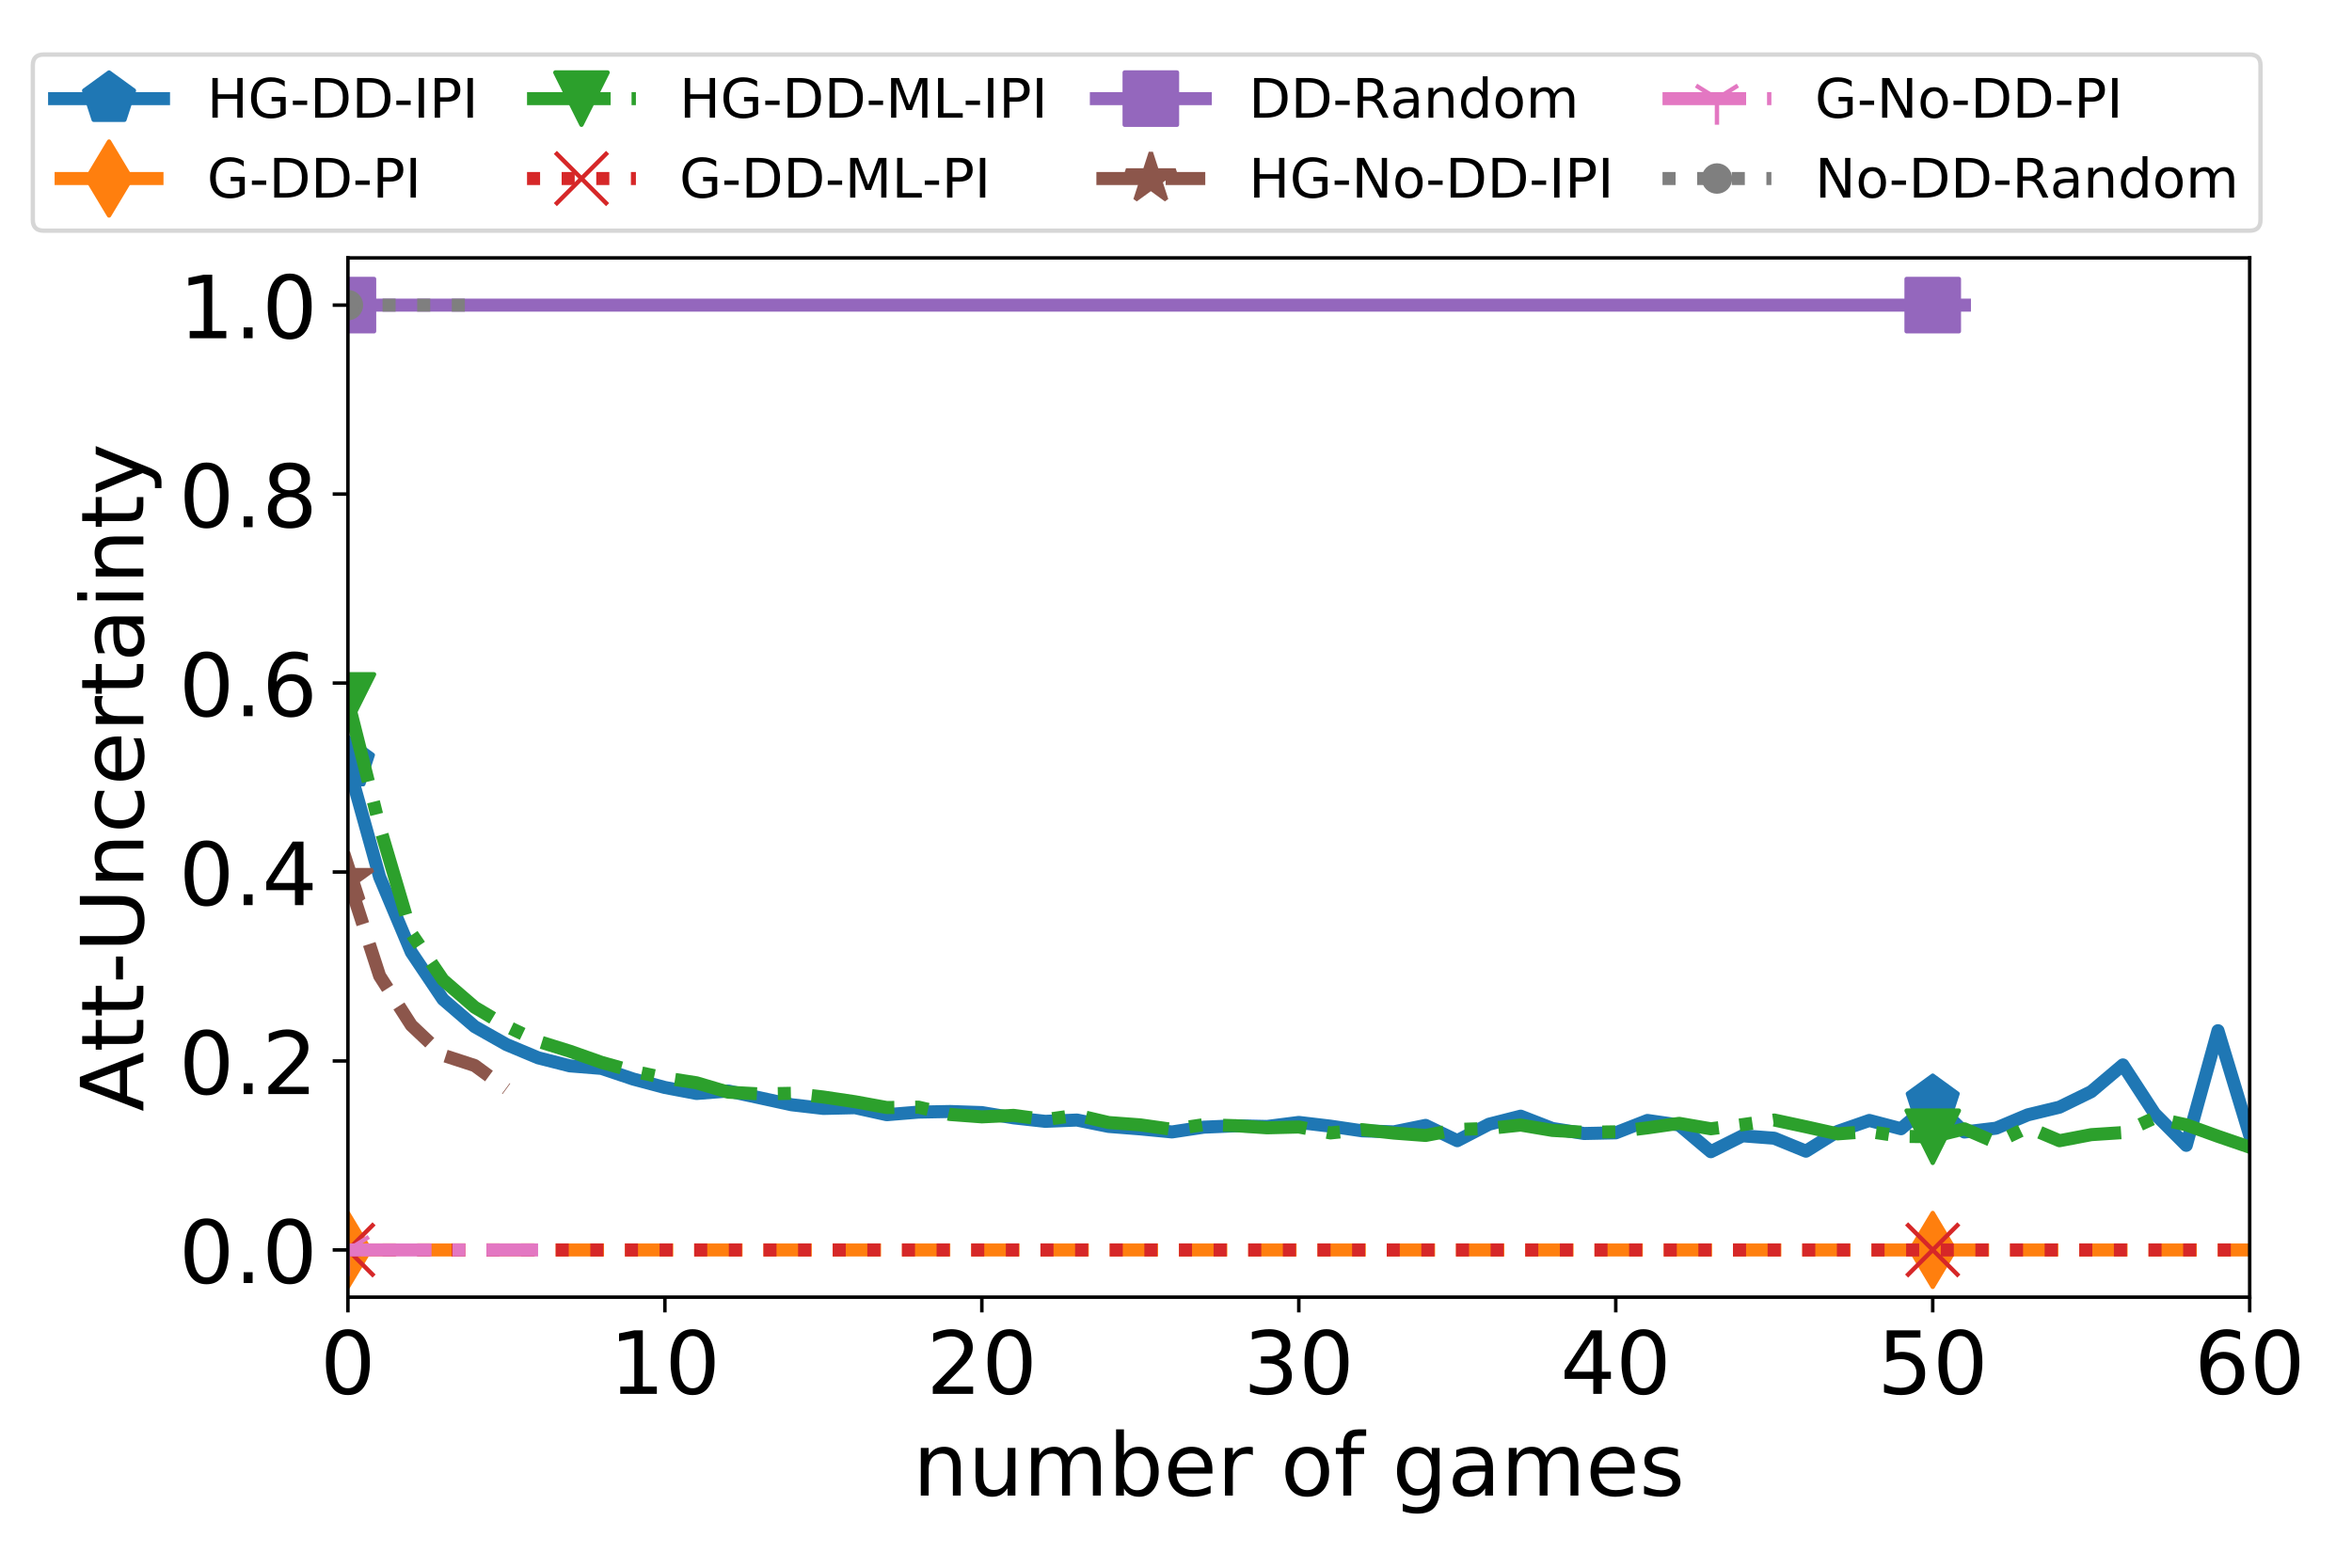 <?xml version="1.0" encoding="utf-8" standalone="no"?>
<!DOCTYPE svg PUBLIC "-//W3C//DTD SVG 1.1//EN"
  "http://www.w3.org/Graphics/SVG/1.1/DTD/svg11.dtd">
<!-- Created with matplotlib (https://matplotlib.org/) -->
<svg height="360pt" version="1.1" viewBox="0 0 540 360" width="540pt" xmlns="http://www.w3.org/2000/svg" xmlns:xlink="http://www.w3.org/1999/xlink">
 <defs>
  <style type="text/css">
*{stroke-linecap:butt;stroke-linejoin:round;}
  </style>
 </defs>
 <g id="figure_1">
  <g id="patch_1">
   <path d="M 0 360 
L 540 360 
L 540 0 
L 0 0 
z
" style="fill:#ffffff;"/>
  </g>
  <g id="axes_1">
   <g id="patch_2">
    <path d="M 79.88 297.88 
L 516.51 297.88 
L 516.51 59.22 
L 79.88 59.22 
z
" style="fill:#ffffff;"/>
   </g>
   <g id="matplotlib.axis_1">
    <g id="xtick_1">
     <g id="line2d_1">
      <defs>
       <path d="M 0 0 
L 0 3.5 
" id="m02820ee534" style="stroke:#000000;stroke-width:0.8;"/>
      </defs>
      <g>
       <use style="stroke:#000000;stroke-width:0.8;" x="79.88" xlink:href="#m02820ee534" y="297.88"/>
      </g>
     </g>
     <g id="text_1">
      <!-- 0 -->
      <defs>
       <path d="M 31.781 66.406 
Q 24.172 66.406 20.328 58.906 
Q 16.5 51.422 16.5 36.375 
Q 16.5 21.391 20.328 13.891 
Q 24.172 6.391 31.781 6.391 
Q 39.453 6.391 43.281 13.891 
Q 47.125 21.391 47.125 36.375 
Q 47.125 51.422 43.281 58.906 
Q 39.453 66.406 31.781 66.406 
z
M 31.781 74.219 
Q 44.047 74.219 50.516 64.516 
Q 56.984 54.828 56.984 36.375 
Q 56.984 17.969 50.516 8.266 
Q 44.047 -1.422 31.781 -1.422 
Q 19.531 -1.422 13.062 8.266 
Q 6.594 17.969 6.594 36.375 
Q 6.594 54.828 13.062 64.516 
Q 19.531 74.219 31.781 74.219 
z
" id="DejaVuSans-48"/>
      </defs>
      <g transform="translate(73.517 320.077)scale(0.2 -0.2)">
       <use xlink:href="#DejaVuSans-48"/>
      </g>
     </g>
    </g>
    <g id="xtick_2">
     <g id="line2d_2">
      <g>
       <use style="stroke:#000000;stroke-width:0.8;" x="152.652" xlink:href="#m02820ee534" y="297.88"/>
      </g>
     </g>
     <g id="text_2">
      <!-- 10 -->
      <defs>
       <path d="M 12.406 8.297 
L 28.516 8.297 
L 28.516 63.922 
L 10.984 60.406 
L 10.984 69.391 
L 28.422 72.906 
L 38.281 72.906 
L 38.281 8.297 
L 54.391 8.297 
L 54.391 0 
L 12.406 0 
z
" id="DejaVuSans-49"/>
      </defs>
      <g transform="translate(139.927 320.077)scale(0.2 -0.2)">
       <use xlink:href="#DejaVuSans-49"/>
       <use x="63.623" xlink:href="#DejaVuSans-48"/>
      </g>
     </g>
    </g>
    <g id="xtick_3">
     <g id="line2d_3">
      <g>
       <use style="stroke:#000000;stroke-width:0.8;" x="225.423" xlink:href="#m02820ee534" y="297.88"/>
      </g>
     </g>
     <g id="text_3">
      <!-- 20 -->
      <defs>
       <path d="M 19.188 8.297 
L 53.609 8.297 
L 53.609 0 
L 7.328 0 
L 7.328 8.297 
Q 12.938 14.109 22.625 23.891 
Q 32.328 33.688 34.812 36.531 
Q 39.547 41.844 41.422 45.531 
Q 43.312 49.219 43.312 52.781 
Q 43.312 58.594 39.234 62.25 
Q 35.156 65.922 28.609 65.922 
Q 23.969 65.922 18.812 64.312 
Q 13.672 62.703 7.812 59.422 
L 7.812 69.391 
Q 13.766 71.781 18.938 73 
Q 24.125 74.219 28.422 74.219 
Q 39.75 74.219 46.484 68.547 
Q 53.219 62.891 53.219 53.422 
Q 53.219 48.922 51.531 44.891 
Q 49.859 40.875 45.406 35.406 
Q 44.188 33.984 37.641 27.219 
Q 31.109 20.453 19.188 8.297 
z
" id="DejaVuSans-50"/>
      </defs>
      <g transform="translate(212.698 320.077)scale(0.2 -0.2)">
       <use xlink:href="#DejaVuSans-50"/>
       <use x="63.623" xlink:href="#DejaVuSans-48"/>
      </g>
     </g>
    </g>
    <g id="xtick_4">
     <g id="line2d_4">
      <g>
       <use style="stroke:#000000;stroke-width:0.8;" x="298.195" xlink:href="#m02820ee534" y="297.88"/>
      </g>
     </g>
     <g id="text_4">
      <!-- 30 -->
      <defs>
       <path d="M 40.578 39.312 
Q 47.656 37.797 51.625 33 
Q 55.609 28.219 55.609 21.188 
Q 55.609 10.406 48.188 4.484 
Q 40.766 -1.422 27.094 -1.422 
Q 22.516 -1.422 17.656 -0.516 
Q 12.797 0.391 7.625 2.203 
L 7.625 11.719 
Q 11.719 9.328 16.594 8.109 
Q 21.484 6.891 26.812 6.891 
Q 36.078 6.891 40.938 10.547 
Q 45.797 14.203 45.797 21.188 
Q 45.797 27.641 41.281 31.266 
Q 36.766 34.906 28.719 34.906 
L 20.219 34.906 
L 20.219 43.016 
L 29.109 43.016 
Q 36.375 43.016 40.234 45.922 
Q 44.094 48.828 44.094 54.297 
Q 44.094 59.906 40.109 62.906 
Q 36.141 65.922 28.719 65.922 
Q 24.656 65.922 20.016 65.031 
Q 15.375 64.156 9.812 62.312 
L 9.812 71.094 
Q 15.438 72.656 20.344 73.438 
Q 25.25 74.219 29.594 74.219 
Q 40.828 74.219 47.359 69.109 
Q 53.906 64.016 53.906 55.328 
Q 53.906 49.266 50.438 45.094 
Q 46.969 40.922 40.578 39.312 
z
" id="DejaVuSans-51"/>
      </defs>
      <g transform="translate(285.47 320.077)scale(0.2 -0.2)">
       <use xlink:href="#DejaVuSans-51"/>
       <use x="63.623" xlink:href="#DejaVuSans-48"/>
      </g>
     </g>
    </g>
    <g id="xtick_5">
     <g id="line2d_5">
      <g>
       <use style="stroke:#000000;stroke-width:0.8;" x="370.967" xlink:href="#m02820ee534" y="297.88"/>
      </g>
     </g>
     <g id="text_5">
      <!-- 40 -->
      <defs>
       <path d="M 37.797 64.312 
L 12.891 25.391 
L 37.797 25.391 
z
M 35.203 72.906 
L 47.609 72.906 
L 47.609 25.391 
L 58.016 25.391 
L 58.016 17.188 
L 47.609 17.188 
L 47.609 0 
L 37.797 0 
L 37.797 17.188 
L 4.891 17.188 
L 4.891 26.703 
z
" id="DejaVuSans-52"/>
      </defs>
      <g transform="translate(358.242 320.077)scale(0.2 -0.2)">
       <use xlink:href="#DejaVuSans-52"/>
       <use x="63.623" xlink:href="#DejaVuSans-48"/>
      </g>
     </g>
    </g>
    <g id="xtick_6">
     <g id="line2d_6">
      <g>
       <use style="stroke:#000000;stroke-width:0.8;" x="443.738" xlink:href="#m02820ee534" y="297.88"/>
      </g>
     </g>
     <g id="text_6">
      <!-- 50 -->
      <defs>
       <path d="M 10.797 72.906 
L 49.516 72.906 
L 49.516 64.594 
L 19.828 64.594 
L 19.828 46.734 
Q 21.969 47.469 24.109 47.828 
Q 26.266 48.188 28.422 48.188 
Q 40.625 48.188 47.75 41.5 
Q 54.891 34.812 54.891 23.391 
Q 54.891 11.625 47.562 5.094 
Q 40.234 -1.422 26.906 -1.422 
Q 22.312 -1.422 17.547 -0.641 
Q 12.797 0.141 7.719 1.703 
L 7.719 11.625 
Q 12.109 9.234 16.797 8.062 
Q 21.484 6.891 26.703 6.891 
Q 35.156 6.891 40.078 11.328 
Q 45.016 15.766 45.016 23.391 
Q 45.016 31 40.078 35.438 
Q 35.156 39.891 26.703 39.891 
Q 22.75 39.891 18.812 39.016 
Q 14.891 38.141 10.797 36.281 
z
" id="DejaVuSans-53"/>
      </defs>
      <g transform="translate(431.013 320.077)scale(0.2 -0.2)">
       <use xlink:href="#DejaVuSans-53"/>
       <use x="63.623" xlink:href="#DejaVuSans-48"/>
      </g>
     </g>
    </g>
    <g id="xtick_7">
     <g id="line2d_7">
      <g>
       <use style="stroke:#000000;stroke-width:0.8;" x="516.51" xlink:href="#m02820ee534" y="297.88"/>
      </g>
     </g>
     <g id="text_7">
      <!-- 60 -->
      <defs>
       <path d="M 33.016 40.375 
Q 26.375 40.375 22.484 35.828 
Q 18.609 31.297 18.609 23.391 
Q 18.609 15.531 22.484 10.953 
Q 26.375 6.391 33.016 6.391 
Q 39.656 6.391 43.531 10.953 
Q 47.406 15.531 47.406 23.391 
Q 47.406 31.297 43.531 35.828 
Q 39.656 40.375 33.016 40.375 
z
M 52.594 71.297 
L 52.594 62.312 
Q 48.875 64.062 45.094 64.984 
Q 41.312 65.922 37.594 65.922 
Q 27.828 65.922 22.672 59.328 
Q 17.531 52.734 16.797 39.406 
Q 19.672 43.656 24.016 45.922 
Q 28.375 48.188 33.594 48.188 
Q 44.578 48.188 50.953 41.516 
Q 57.328 34.859 57.328 23.391 
Q 57.328 12.156 50.688 5.359 
Q 44.047 -1.422 33.016 -1.422 
Q 20.359 -1.422 13.672 8.266 
Q 6.984 17.969 6.984 36.375 
Q 6.984 53.656 15.188 63.938 
Q 23.391 74.219 37.203 74.219 
Q 40.922 74.219 44.703 73.484 
Q 48.484 72.75 52.594 71.297 
z
" id="DejaVuSans-54"/>
      </defs>
      <g transform="translate(503.785 320.077)scale(0.2 -0.2)">
       <use xlink:href="#DejaVuSans-54"/>
       <use x="63.623" xlink:href="#DejaVuSans-48"/>
      </g>
     </g>
    </g>
    <g id="text_8">
     <!-- number of games -->
     <defs>
      <path d="M 54.891 33.016 
L 54.891 0 
L 45.906 0 
L 45.906 32.719 
Q 45.906 40.484 42.875 44.328 
Q 39.844 48.188 33.797 48.188 
Q 26.516 48.188 22.312 43.547 
Q 18.109 38.922 18.109 30.906 
L 18.109 0 
L 9.078 0 
L 9.078 54.688 
L 18.109 54.688 
L 18.109 46.188 
Q 21.344 51.125 25.703 53.562 
Q 30.078 56 35.797 56 
Q 45.219 56 50.047 50.172 
Q 54.891 44.344 54.891 33.016 
z
" id="DejaVuSans-110"/>
      <path d="M 8.5 21.578 
L 8.5 54.688 
L 17.484 54.688 
L 17.484 21.922 
Q 17.484 14.156 20.5 10.266 
Q 23.531 6.391 29.594 6.391 
Q 36.859 6.391 41.078 11.031 
Q 45.312 15.672 45.312 23.688 
L 45.312 54.688 
L 54.297 54.688 
L 54.297 0 
L 45.312 0 
L 45.312 8.406 
Q 42.047 3.422 37.719 1 
Q 33.406 -1.422 27.688 -1.422 
Q 18.266 -1.422 13.375 4.438 
Q 8.5 10.297 8.5 21.578 
z
M 31.109 56 
z
" id="DejaVuSans-117"/>
      <path d="M 52 44.188 
Q 55.375 50.25 60.062 53.125 
Q 64.75 56 71.094 56 
Q 79.641 56 84.281 50.016 
Q 88.922 44.047 88.922 33.016 
L 88.922 0 
L 79.891 0 
L 79.891 32.719 
Q 79.891 40.578 77.094 44.375 
Q 74.312 48.188 68.609 48.188 
Q 61.625 48.188 57.562 43.547 
Q 53.516 38.922 53.516 30.906 
L 53.516 0 
L 44.484 0 
L 44.484 32.719 
Q 44.484 40.625 41.703 44.406 
Q 38.922 48.188 33.109 48.188 
Q 26.219 48.188 22.156 43.531 
Q 18.109 38.875 18.109 30.906 
L 18.109 0 
L 9.078 0 
L 9.078 54.688 
L 18.109 54.688 
L 18.109 46.188 
Q 21.188 51.219 25.484 53.609 
Q 29.781 56 35.688 56 
Q 41.656 56 45.828 52.969 
Q 50 49.953 52 44.188 
z
" id="DejaVuSans-109"/>
      <path d="M 48.688 27.297 
Q 48.688 37.203 44.609 42.844 
Q 40.531 48.484 33.406 48.484 
Q 26.266 48.484 22.188 42.844 
Q 18.109 37.203 18.109 27.297 
Q 18.109 17.391 22.188 11.75 
Q 26.266 6.109 33.406 6.109 
Q 40.531 6.109 44.609 11.75 
Q 48.688 17.391 48.688 27.297 
z
M 18.109 46.391 
Q 20.953 51.266 25.266 53.625 
Q 29.594 56 35.594 56 
Q 45.562 56 51.781 48.094 
Q 58.016 40.188 58.016 27.297 
Q 58.016 14.406 51.781 6.484 
Q 45.562 -1.422 35.594 -1.422 
Q 29.594 -1.422 25.266 0.953 
Q 20.953 3.328 18.109 8.203 
L 18.109 0 
L 9.078 0 
L 9.078 75.984 
L 18.109 75.984 
z
" id="DejaVuSans-98"/>
      <path d="M 56.203 29.594 
L 56.203 25.203 
L 14.891 25.203 
Q 15.484 15.922 20.484 11.062 
Q 25.484 6.203 34.422 6.203 
Q 39.594 6.203 44.453 7.469 
Q 49.312 8.734 54.109 11.281 
L 54.109 2.781 
Q 49.266 0.734 44.188 -0.344 
Q 39.109 -1.422 33.891 -1.422 
Q 20.797 -1.422 13.156 6.188 
Q 5.516 13.812 5.516 26.812 
Q 5.516 40.234 12.766 48.109 
Q 20.016 56 32.328 56 
Q 43.359 56 49.781 48.891 
Q 56.203 41.797 56.203 29.594 
z
M 47.219 32.234 
Q 47.125 39.594 43.094 43.984 
Q 39.062 48.391 32.422 48.391 
Q 24.906 48.391 20.391 44.141 
Q 15.875 39.891 15.188 32.172 
z
" id="DejaVuSans-101"/>
      <path d="M 41.109 46.297 
Q 39.594 47.172 37.812 47.578 
Q 36.031 48 33.891 48 
Q 26.266 48 22.188 43.047 
Q 18.109 38.094 18.109 28.812 
L 18.109 0 
L 9.078 0 
L 9.078 54.688 
L 18.109 54.688 
L 18.109 46.188 
Q 20.953 51.172 25.484 53.578 
Q 30.031 56 36.531 56 
Q 37.453 56 38.578 55.875 
Q 39.703 55.766 41.062 55.516 
z
" id="DejaVuSans-114"/>
      <path id="DejaVuSans-32"/>
      <path d="M 30.609 48.391 
Q 23.391 48.391 19.188 42.75 
Q 14.984 37.109 14.984 27.297 
Q 14.984 17.484 19.156 11.844 
Q 23.344 6.203 30.609 6.203 
Q 37.797 6.203 41.984 11.859 
Q 46.188 17.531 46.188 27.297 
Q 46.188 37.016 41.984 42.703 
Q 37.797 48.391 30.609 48.391 
z
M 30.609 56 
Q 42.328 56 49.016 48.375 
Q 55.719 40.766 55.719 27.297 
Q 55.719 13.875 49.016 6.219 
Q 42.328 -1.422 30.609 -1.422 
Q 18.844 -1.422 12.172 6.219 
Q 5.516 13.875 5.516 27.297 
Q 5.516 40.766 12.172 48.375 
Q 18.844 56 30.609 56 
z
" id="DejaVuSans-111"/>
      <path d="M 37.109 75.984 
L 37.109 68.5 
L 28.516 68.5 
Q 23.688 68.5 21.797 66.547 
Q 19.922 64.594 19.922 59.516 
L 19.922 54.688 
L 34.719 54.688 
L 34.719 47.703 
L 19.922 47.703 
L 19.922 0 
L 10.891 0 
L 10.891 47.703 
L 2.297 47.703 
L 2.297 54.688 
L 10.891 54.688 
L 10.891 58.5 
Q 10.891 67.625 15.141 71.797 
Q 19.391 75.984 28.609 75.984 
z
" id="DejaVuSans-102"/>
      <path d="M 45.406 27.984 
Q 45.406 37.75 41.375 43.109 
Q 37.359 48.484 30.078 48.484 
Q 22.859 48.484 18.828 43.109 
Q 14.797 37.75 14.797 27.984 
Q 14.797 18.266 18.828 12.891 
Q 22.859 7.516 30.078 7.516 
Q 37.359 7.516 41.375 12.891 
Q 45.406 18.266 45.406 27.984 
z
M 54.391 6.781 
Q 54.391 -7.172 48.188 -13.984 
Q 42 -20.797 29.203 -20.797 
Q 24.469 -20.797 20.266 -20.094 
Q 16.062 -19.391 12.109 -17.922 
L 12.109 -9.188 
Q 16.062 -11.328 19.922 -12.344 
Q 23.781 -13.375 27.781 -13.375 
Q 36.625 -13.375 41.016 -8.766 
Q 45.406 -4.156 45.406 5.172 
L 45.406 9.625 
Q 42.625 4.781 38.281 2.391 
Q 33.938 0 27.875 0 
Q 17.828 0 11.672 7.656 
Q 5.516 15.328 5.516 27.984 
Q 5.516 40.672 11.672 48.328 
Q 17.828 56 27.875 56 
Q 33.938 56 38.281 53.609 
Q 42.625 51.219 45.406 46.391 
L 45.406 54.688 
L 54.391 54.688 
z
" id="DejaVuSans-103"/>
      <path d="M 34.281 27.484 
Q 23.391 27.484 19.188 25 
Q 14.984 22.516 14.984 16.5 
Q 14.984 11.719 18.141 8.906 
Q 21.297 6.109 26.703 6.109 
Q 34.188 6.109 38.703 11.406 
Q 43.219 16.703 43.219 25.484 
L 43.219 27.484 
z
M 52.203 31.203 
L 52.203 0 
L 43.219 0 
L 43.219 8.297 
Q 40.141 3.328 35.547 0.953 
Q 30.953 -1.422 24.312 -1.422 
Q 15.922 -1.422 10.953 3.297 
Q 6 8.016 6 15.922 
Q 6 25.141 12.172 29.828 
Q 18.359 34.516 30.609 34.516 
L 43.219 34.516 
L 43.219 35.406 
Q 43.219 41.609 39.141 45 
Q 35.062 48.391 27.688 48.391 
Q 23 48.391 18.547 47.266 
Q 14.109 46.141 10.016 43.891 
L 10.016 52.203 
Q 14.938 54.109 19.578 55.047 
Q 24.219 56 28.609 56 
Q 40.484 56 46.344 49.844 
Q 52.203 43.703 52.203 31.203 
z
" id="DejaVuSans-97"/>
      <path d="M 44.281 53.078 
L 44.281 44.578 
Q 40.484 46.531 36.375 47.5 
Q 32.281 48.484 27.875 48.484 
Q 21.188 48.484 17.844 46.438 
Q 14.5 44.391 14.5 40.281 
Q 14.5 37.156 16.891 35.375 
Q 19.281 33.594 26.516 31.984 
L 29.594 31.297 
Q 39.156 29.25 43.188 25.516 
Q 47.219 21.781 47.219 15.094 
Q 47.219 7.469 41.188 3.016 
Q 35.156 -1.422 24.609 -1.422 
Q 20.219 -1.422 15.453 -0.562 
Q 10.688 0.297 5.422 2 
L 5.422 11.281 
Q 10.406 8.688 15.234 7.391 
Q 20.062 6.109 24.812 6.109 
Q 31.156 6.109 34.562 8.281 
Q 37.984 10.453 37.984 14.406 
Q 37.984 18.062 35.516 20.016 
Q 33.062 21.969 24.703 23.781 
L 21.578 24.516 
Q 13.234 26.266 9.516 29.906 
Q 5.812 33.547 5.812 39.891 
Q 5.812 47.609 11.281 51.797 
Q 16.75 56 26.812 56 
Q 31.781 56 36.172 55.266 
Q 40.578 54.547 44.281 53.078 
z
" id="DejaVuSans-115"/>
     </defs>
     <g transform="translate(209.592 343.433)scale(0.2 -0.2)">
      <use xlink:href="#DejaVuSans-110"/>
      <use x="63.379" xlink:href="#DejaVuSans-117"/>
      <use x="126.758" xlink:href="#DejaVuSans-109"/>
      <use x="224.17" xlink:href="#DejaVuSans-98"/>
      <use x="287.646" xlink:href="#DejaVuSans-101"/>
      <use x="349.17" xlink:href="#DejaVuSans-114"/>
      <use x="390.283" xlink:href="#DejaVuSans-32"/>
      <use x="422.07" xlink:href="#DejaVuSans-111"/>
      <use x="483.252" xlink:href="#DejaVuSans-102"/>
      <use x="518.457" xlink:href="#DejaVuSans-32"/>
      <use x="550.244" xlink:href="#DejaVuSans-103"/>
      <use x="613.721" xlink:href="#DejaVuSans-97"/>
      <use x="675" xlink:href="#DejaVuSans-109"/>
      <use x="772.412" xlink:href="#DejaVuSans-101"/>
      <use x="833.936" xlink:href="#DejaVuSans-115"/>
     </g>
    </g>
   </g>
   <g id="matplotlib.axis_2">
    <g id="ytick_1">
     <g id="line2d_8">
      <defs>
       <path d="M 0 0 
L -3.5 0 
" id="m26be405087" style="stroke:#000000;stroke-width:0.8;"/>
      </defs>
      <g>
       <use style="stroke:#000000;stroke-width:0.8;" x="79.88" xlink:href="#m26be405087" y="287.032"/>
      </g>
     </g>
     <g id="text_9">
      <!-- 0.0 -->
      <defs>
       <path d="M 10.688 12.406 
L 21 12.406 
L 21 0 
L 10.688 0 
z
" id="DejaVuSans-46"/>
      </defs>
      <g transform="translate(41.074 294.63)scale(0.2 -0.2)">
       <use xlink:href="#DejaVuSans-48"/>
       <use x="63.623" xlink:href="#DejaVuSans-46"/>
       <use x="95.41" xlink:href="#DejaVuSans-48"/>
      </g>
     </g>
    </g>
    <g id="ytick_2">
     <g id="line2d_9">
      <g>
       <use style="stroke:#000000;stroke-width:0.8;" x="79.88" xlink:href="#m26be405087" y="243.639"/>
      </g>
     </g>
     <g id="text_10">
      <!-- 0.2 -->
      <g transform="translate(41.074 251.238)scale(0.2 -0.2)">
       <use xlink:href="#DejaVuSans-48"/>
       <use x="63.623" xlink:href="#DejaVuSans-46"/>
       <use x="95.41" xlink:href="#DejaVuSans-50"/>
      </g>
     </g>
    </g>
    <g id="ytick_3">
     <g id="line2d_10">
      <g>
       <use style="stroke:#000000;stroke-width:0.8;" x="79.88" xlink:href="#m26be405087" y="200.246"/>
      </g>
     </g>
     <g id="text_11">
      <!-- 0.4 -->
      <g transform="translate(41.074 207.845)scale(0.2 -0.2)">
       <use xlink:href="#DejaVuSans-48"/>
       <use x="63.623" xlink:href="#DejaVuSans-46"/>
       <use x="95.41" xlink:href="#DejaVuSans-52"/>
      </g>
     </g>
    </g>
    <g id="ytick_4">
     <g id="line2d_11">
      <g>
       <use style="stroke:#000000;stroke-width:0.8;" x="79.88" xlink:href="#m26be405087" y="156.854"/>
      </g>
     </g>
     <g id="text_12">
      <!-- 0.6 -->
      <g transform="translate(41.074 164.452)scale(0.2 -0.2)">
       <use xlink:href="#DejaVuSans-48"/>
       <use x="63.623" xlink:href="#DejaVuSans-46"/>
       <use x="95.41" xlink:href="#DejaVuSans-54"/>
      </g>
     </g>
    </g>
    <g id="ytick_5">
     <g id="line2d_12">
      <g>
       <use style="stroke:#000000;stroke-width:0.8;" x="79.88" xlink:href="#m26be405087" y="113.461"/>
      </g>
     </g>
     <g id="text_13">
      <!-- 0.8 -->
      <defs>
       <path d="M 31.781 34.625 
Q 24.75 34.625 20.719 30.859 
Q 16.703 27.094 16.703 20.516 
Q 16.703 13.922 20.719 10.156 
Q 24.75 6.391 31.781 6.391 
Q 38.812 6.391 42.859 10.172 
Q 46.922 13.969 46.922 20.516 
Q 46.922 27.094 42.891 30.859 
Q 38.875 34.625 31.781 34.625 
z
M 21.922 38.812 
Q 15.578 40.375 12.031 44.719 
Q 8.5 49.078 8.5 55.328 
Q 8.5 64.062 14.719 69.141 
Q 20.953 74.219 31.781 74.219 
Q 42.672 74.219 48.875 69.141 
Q 55.078 64.062 55.078 55.328 
Q 55.078 49.078 51.531 44.719 
Q 48 40.375 41.703 38.812 
Q 48.828 37.156 52.797 32.312 
Q 56.781 27.484 56.781 20.516 
Q 56.781 9.906 50.312 4.234 
Q 43.844 -1.422 31.781 -1.422 
Q 19.734 -1.422 13.25 4.234 
Q 6.781 9.906 6.781 20.516 
Q 6.781 27.484 10.781 32.312 
Q 14.797 37.156 21.922 38.812 
z
M 18.312 54.391 
Q 18.312 48.734 21.844 45.562 
Q 25.391 42.391 31.781 42.391 
Q 38.141 42.391 41.719 45.562 
Q 45.312 48.734 45.312 54.391 
Q 45.312 60.062 41.719 63.234 
Q 38.141 66.406 31.781 66.406 
Q 25.391 66.406 21.844 63.234 
Q 18.312 60.062 18.312 54.391 
z
" id="DejaVuSans-56"/>
      </defs>
      <g transform="translate(41.074 121.059)scale(0.2 -0.2)">
       <use xlink:href="#DejaVuSans-48"/>
       <use x="63.623" xlink:href="#DejaVuSans-46"/>
       <use x="95.41" xlink:href="#DejaVuSans-56"/>
      </g>
     </g>
    </g>
    <g id="ytick_6">
     <g id="line2d_13">
      <g>
       <use style="stroke:#000000;stroke-width:0.8;" x="79.88" xlink:href="#m26be405087" y="70.068"/>
      </g>
     </g>
     <g id="text_14">
      <!-- 1.0 -->
      <g transform="translate(41.074 77.667)scale(0.2 -0.2)">
       <use xlink:href="#DejaVuSans-49"/>
       <use x="63.623" xlink:href="#DejaVuSans-46"/>
       <use x="95.41" xlink:href="#DejaVuSans-48"/>
      </g>
     </g>
    </g>
    <g id="text_15">
     <!-- Att-Uncertainty -->
     <defs>
      <path d="M 34.188 63.188 
L 20.797 26.906 
L 47.609 26.906 
z
M 28.609 72.906 
L 39.797 72.906 
L 67.578 0 
L 57.328 0 
L 50.688 18.703 
L 17.828 18.703 
L 11.188 0 
L 0.781 0 
z
" id="DejaVuSans-65"/>
      <path d="M 18.312 70.219 
L 18.312 54.688 
L 36.812 54.688 
L 36.812 47.703 
L 18.312 47.703 
L 18.312 18.016 
Q 18.312 11.328 20.141 9.422 
Q 21.969 7.516 27.594 7.516 
L 36.812 7.516 
L 36.812 0 
L 27.594 0 
Q 17.188 0 13.234 3.875 
Q 9.281 7.766 9.281 18.016 
L 9.281 47.703 
L 2.688 47.703 
L 2.688 54.688 
L 9.281 54.688 
L 9.281 70.219 
z
" id="DejaVuSans-116"/>
      <path d="M 4.891 31.391 
L 31.203 31.391 
L 31.203 23.391 
L 4.891 23.391 
z
" id="DejaVuSans-45"/>
      <path d="M 8.688 72.906 
L 18.609 72.906 
L 18.609 28.609 
Q 18.609 16.891 22.844 11.734 
Q 27.094 6.594 36.625 6.594 
Q 46.094 6.594 50.344 11.734 
Q 54.594 16.891 54.594 28.609 
L 54.594 72.906 
L 64.5 72.906 
L 64.5 27.391 
Q 64.5 13.141 57.438 5.859 
Q 50.391 -1.422 36.625 -1.422 
Q 22.797 -1.422 15.734 5.859 
Q 8.688 13.141 8.688 27.391 
z
" id="DejaVuSans-85"/>
      <path d="M 48.781 52.594 
L 48.781 44.188 
Q 44.969 46.297 41.141 47.344 
Q 37.312 48.391 33.406 48.391 
Q 24.656 48.391 19.812 42.844 
Q 14.984 37.312 14.984 27.297 
Q 14.984 17.281 19.812 11.734 
Q 24.656 6.203 33.406 6.203 
Q 37.312 6.203 41.141 7.25 
Q 44.969 8.297 48.781 10.406 
L 48.781 2.094 
Q 45.016 0.344 40.984 -0.531 
Q 36.969 -1.422 32.422 -1.422 
Q 20.062 -1.422 12.781 6.344 
Q 5.516 14.109 5.516 27.297 
Q 5.516 40.672 12.859 48.328 
Q 20.219 56 33.016 56 
Q 37.156 56 41.109 55.141 
Q 45.062 54.297 48.781 52.594 
z
" id="DejaVuSans-99"/>
      <path d="M 9.422 54.688 
L 18.406 54.688 
L 18.406 0 
L 9.422 0 
z
M 9.422 75.984 
L 18.406 75.984 
L 18.406 64.594 
L 9.422 64.594 
z
" id="DejaVuSans-105"/>
      <path d="M 32.172 -5.078 
Q 28.375 -14.844 24.75 -17.812 
Q 21.141 -20.797 15.094 -20.797 
L 7.906 -20.797 
L 7.906 -13.281 
L 13.188 -13.281 
Q 16.891 -13.281 18.938 -11.516 
Q 21 -9.766 23.484 -3.219 
L 25.094 0.875 
L 2.984 54.688 
L 12.5 54.688 
L 29.594 11.922 
L 46.688 54.688 
L 56.203 54.688 
z
" id="DejaVuSans-121"/>
     </defs>
     <g transform="translate(32.914 255.259)rotate(-90)scale(0.2 -0.2)">
      <use xlink:href="#DejaVuSans-65"/>
      <use x="68.393" xlink:href="#DejaVuSans-116"/>
      <use x="107.602" xlink:href="#DejaVuSans-116"/>
      <use x="146.811" xlink:href="#DejaVuSans-45"/>
      <use x="182.895" xlink:href="#DejaVuSans-85"/>
      <use x="256.088" xlink:href="#DejaVuSans-110"/>
      <use x="319.467" xlink:href="#DejaVuSans-99"/>
      <use x="374.447" xlink:href="#DejaVuSans-101"/>
      <use x="435.971" xlink:href="#DejaVuSans-114"/>
      <use x="477.084" xlink:href="#DejaVuSans-116"/>
      <use x="516.293" xlink:href="#DejaVuSans-97"/>
      <use x="577.572" xlink:href="#DejaVuSans-105"/>
      <use x="605.355" xlink:href="#DejaVuSans-110"/>
      <use x="668.734" xlink:href="#DejaVuSans-116"/>
      <use x="707.943" xlink:href="#DejaVuSans-121"/>
     </g>
    </g>
   </g>
   <g id="line2d_14">
    <path clip-path="url(#p69554be70f)" d="M 79.88 175.221 
L 87.157 201.382 
L 94.434 218.663 
L 101.712 229.488 
L 108.989 235.746 
L 116.266 239.865 
L 123.543 242.911 
L 130.82 244.762 
L 138.097 245.346 
L 145.375 247.789 
L 152.652 249.727 
L 159.929 251.104 
L 167.206 250.539 
L 174.483 252.111 
L 181.76 253.696 
L 189.037 254.537 
L 196.315 254.37 
L 203.592 255.977 
L 210.869 255.381 
L 218.146 255.244 
L 225.423 255.491 
L 232.701 256.699 
L 239.978 257.501 
L 247.255 257.203 
L 254.532 258.671 
L 261.809 259.238 
L 269.086 259.937 
L 276.363 258.842 
L 283.641 258.529 
L 290.918 258.679 
L 298.195 257.752 
L 305.472 258.611 
L 312.749 259.683 
L 320.026 259.912 
L 327.304 258.434 
L 334.581 261.942 
L 341.858 258.163 
L 349.135 256.314 
L 356.412 259.142 
L 363.69 260.295 
L 370.967 260.142 
L 378.244 257.298 
L 385.521 258.343 
L 392.798 264.475 
L 400.075 260.824 
L 407.353 261.375 
L 414.63 264.355 
L 421.907 259.827 
L 429.184 257.297 
L 436.461 259.201 
L 443.738 253.005 
L 451.015 259.954 
L 458.293 259.073 
L 465.57 256.007 
L 472.847 254.248 
L 480.124 250.691 
L 487.401 244.544 
L 494.678 255.716 
L 501.956 263.013 
L 509.233 236.689 
L 516.51 260.7 
L 523.787 262.603 
L 531.064 253.112 
L 538.341 256.799 
L 541 257.846 
" style="fill:none;stroke:#1f77b4;stroke-linecap:square;stroke-width:3;"/>
    <defs>
     <path d="M 0 -6 
L -5.706 -1.854 
L -3.527 4.854 
L 3.527 4.854 
L 5.706 -1.854 
z
" id="ma2a3cc5d7b" style="stroke:#1f77b4;stroke-linejoin:miter;"/>
    </defs>
    <g clip-path="url(#p69554be70f)">
     <use style="fill:#1f77b4;stroke:#1f77b4;stroke-linejoin:miter;" x="79.88" xlink:href="#ma2a3cc5d7b" y="175.221"/>
     <use style="fill:#1f77b4;stroke:#1f77b4;stroke-linejoin:miter;" x="443.738" xlink:href="#ma2a3cc5d7b" y="253.005"/>
    </g>
   </g>
   <g id="line2d_15">
    <path clip-path="url(#p69554be70f)" d="M 79.88 287.032 
L 87.157 287.032 
L 94.434 287.032 
L 101.712 287.032 
L 108.989 287.032 
L 116.266 287.032 
L 123.543 287.032 
L 130.82 287.032 
L 138.097 287.032 
L 145.375 287.032 
L 152.652 287.032 
L 159.929 287.032 
L 167.206 287.032 
L 174.483 287.032 
L 181.76 287.032 
L 189.037 287.032 
L 196.315 287.032 
L 203.592 287.032 
L 210.869 287.032 
L 218.146 287.032 
L 225.423 287.032 
L 232.701 287.032 
L 239.978 287.032 
L 247.255 287.032 
L 254.532 287.032 
L 261.809 287.032 
L 269.086 287.032 
L 276.363 287.032 
L 283.641 287.032 
L 290.918 287.032 
L 298.195 287.032 
L 305.472 287.032 
L 312.749 287.032 
L 320.026 287.032 
L 327.304 287.032 
L 334.581 287.032 
L 341.858 287.032 
L 349.135 287.032 
L 356.412 287.032 
L 363.69 287.032 
L 370.967 287.032 
L 378.244 287.032 
L 385.521 287.032 
L 392.798 287.032 
L 400.075 287.032 
L 407.353 287.032 
L 414.63 287.032 
L 421.907 287.032 
L 429.184 287.032 
L 436.461 287.032 
L 443.738 287.032 
L 451.015 287.032 
L 458.293 287.032 
L 465.57 287.032 
L 472.847 287.032 
L 480.124 287.032 
L 487.401 287.032 
L 494.678 287.032 
L 501.956 287.032 
L 509.233 287.032 
L 516.51 287.032 
L 523.787 287.032 
" style="fill:none;stroke:#ff7f0e;stroke-dasharray:11.1,4.8;stroke-dashoffset:0;stroke-width:3;"/>
    <defs>
     <path d="M -0 8.485 
L 5.091 0 
L 0 -8.485 
L -5.091 -0 
z
" id="m9950609c17" style="stroke:#ff7f0e;stroke-linejoin:miter;"/>
    </defs>
    <g clip-path="url(#p69554be70f)">
     <use style="fill:#ff7f0e;stroke:#ff7f0e;stroke-linejoin:miter;" x="79.88" xlink:href="#m9950609c17" y="287.032"/>
     <use style="fill:#ff7f0e;stroke:#ff7f0e;stroke-linejoin:miter;" x="443.738" xlink:href="#m9950609c17" y="287.032"/>
    </g>
   </g>
   <g id="line2d_16">
    <path clip-path="url(#p69554be70f)" d="M 79.88 160.847 
L 87.157 189.746 
L 94.434 214.351 
L 101.712 225.019 
L 108.989 231.307 
L 116.266 235.646 
L 123.543 239.125 
L 130.82 241.391 
L 138.097 243.961 
L 145.375 246 
L 152.652 247.525 
L 159.929 248.653 
L 167.206 250.809 
L 174.483 251.204 
L 181.76 251.066 
L 189.037 251.917 
L 196.315 253.002 
L 203.592 254.328 
L 210.869 254.246 
L 218.146 255.931 
L 225.423 256.474 
L 232.701 256.132 
L 239.978 257.109 
L 247.255 256.076 
L 254.532 257.777 
L 261.809 258.315 
L 269.086 259.342 
L 276.363 258.268 
L 283.641 258.502 
L 290.918 258.989 
L 298.195 258.803 
L 305.472 260.163 
L 312.749 259.409 
L 320.026 260.2 
L 327.304 260.745 
L 334.581 259.366 
L 341.858 259.135 
L 349.135 258.357 
L 356.412 259.584 
L 363.69 260.02 
L 370.967 259.909 
L 378.244 259.002 
L 385.521 257.963 
L 392.798 259.211 
L 400.075 258.263 
L 407.353 257.197 
L 414.63 258.754 
L 421.907 260.378 
L 429.184 259.851 
L 436.461 260.949 
L 443.738 261.041 
L 451.015 259.222 
L 458.293 262.377 
L 465.57 258.868 
L 472.847 261.95 
L 480.124 260.56 
L 487.401 260.083 
L 494.678 256.705 
L 501.956 258.305 
L 509.233 260.942 
L 516.51 263.433 
L 523.787 265.682 
L 531.064 262.138 
L 538.341 259.681 
L 541 261.209 
" style="fill:none;stroke:#2ca02c;stroke-dasharray:19.2,4.8,3,4.8;stroke-dashoffset:0;stroke-width:3;"/>
    <defs>
     <path d="M -0 6 
L 6 -6 
L -6 -6 
z
" id="m6fc712fd09" style="stroke:#2ca02c;stroke-linejoin:miter;"/>
    </defs>
    <g clip-path="url(#p69554be70f)">
     <use style="fill:#2ca02c;stroke:#2ca02c;stroke-linejoin:miter;" x="79.88" xlink:href="#m6fc712fd09" y="160.847"/>
     <use style="fill:#2ca02c;stroke:#2ca02c;stroke-linejoin:miter;" x="443.738" xlink:href="#m6fc712fd09" y="261.041"/>
    </g>
   </g>
   <g id="line2d_17">
    <path clip-path="url(#p69554be70f)" d="M 79.88 287.032 
L 87.157 287.032 
L 94.434 287.032 
L 101.712 287.032 
L 108.989 287.032 
L 116.266 287.032 
L 123.543 287.032 
L 130.82 287.032 
L 138.097 287.032 
L 145.375 287.032 
L 152.652 287.032 
L 159.929 287.032 
L 167.206 287.032 
L 174.483 287.032 
L 181.76 287.032 
L 189.037 287.032 
L 196.315 287.032 
L 203.592 287.032 
L 210.869 287.032 
L 218.146 287.032 
L 225.423 287.032 
L 232.701 287.032 
L 239.978 287.032 
L 247.255 287.032 
L 254.532 287.032 
L 261.809 287.032 
L 269.086 287.032 
L 276.363 287.032 
L 283.641 287.032 
L 290.918 287.032 
L 298.195 287.032 
L 305.472 287.032 
L 312.749 287.032 
L 320.026 287.032 
L 327.304 287.032 
L 334.581 287.032 
L 341.858 287.032 
L 349.135 287.032 
L 356.412 287.032 
L 363.69 287.032 
L 370.967 287.032 
L 378.244 287.032 
L 385.521 287.032 
L 392.798 287.032 
L 400.075 287.032 
L 407.353 287.032 
L 414.63 287.032 
L 421.907 287.032 
L 429.184 287.032 
L 436.461 287.032 
L 443.738 287.032 
L 451.015 287.032 
L 458.293 287.032 
L 465.57 287.032 
L 472.847 287.032 
L 480.124 287.032 
L 487.401 287.032 
L 494.678 287.032 
L 501.956 287.032 
L 509.233 287.032 
L 516.51 287.032 
L 523.787 287.032 
L 531.064 287.032 
L 538.341 287.032 
L 541 287.032 
" style="fill:none;stroke:#d62728;stroke-dasharray:3,4.95;stroke-dashoffset:0;stroke-width:3;"/>
    <defs>
     <path d="M -6 6 
L 6 -6 
M -6 -6 
L 6 6 
" id="mbda9b8780c" style="stroke:#d62728;"/>
    </defs>
    <g clip-path="url(#p69554be70f)">
     <use style="fill:#d62728;stroke:#d62728;" x="79.88" xlink:href="#mbda9b8780c" y="287.032"/>
     <use style="fill:#d62728;stroke:#d62728;" x="443.738" xlink:href="#mbda9b8780c" y="287.032"/>
    </g>
   </g>
   <g id="line2d_18">
    <path clip-path="url(#p69554be70f)" d="M 79.88 70.068 
L 87.157 70.068 
L 94.434 70.068 
L 101.712 70.068 
L 108.989 70.068 
L 116.266 70.068 
L 123.543 70.068 
L 130.82 70.068 
L 138.097 70.068 
L 145.375 70.068 
L 152.652 70.068 
L 159.929 70.068 
L 167.206 70.068 
L 174.483 70.068 
L 181.76 70.068 
L 189.037 70.068 
L 196.315 70.068 
L 203.592 70.068 
L 210.869 70.068 
L 218.146 70.068 
L 225.423 70.068 
L 232.701 70.068 
L 239.978 70.068 
L 247.255 70.068 
L 254.532 70.068 
L 261.809 70.068 
L 269.086 70.068 
L 276.363 70.068 
L 283.641 70.068 
L 290.918 70.068 
L 298.195 70.068 
L 305.472 70.068 
L 312.749 70.068 
L 320.026 70.068 
L 327.304 70.068 
L 334.581 70.068 
L 341.858 70.068 
L 349.135 70.068 
L 356.412 70.068 
L 363.69 70.068 
L 370.967 70.068 
L 378.244 70.068 
L 385.521 70.068 
L 392.798 70.068 
L 400.075 70.068 
L 407.353 70.068 
L 414.63 70.068 
L 421.907 70.068 
L 429.184 70.068 
L 436.461 70.068 
L 443.738 70.068 
L 451.015 70.068 
" style="fill:none;stroke:#9467bd;stroke-linecap:square;stroke-width:3;"/>
    <defs>
     <path d="M -6 6 
L 6 6 
L 6 -6 
L -6 -6 
z
" id="m77a4067a58" style="stroke:#9467bd;stroke-linejoin:miter;"/>
    </defs>
    <g clip-path="url(#p69554be70f)">
     <use style="fill:#9467bd;stroke:#9467bd;stroke-linejoin:miter;" x="79.88" xlink:href="#m77a4067a58" y="70.068"/>
     <use style="fill:#9467bd;stroke:#9467bd;stroke-linejoin:miter;" x="443.738" xlink:href="#m77a4067a58" y="70.068"/>
    </g>
   </g>
   <g id="line2d_19">
    <path clip-path="url(#p69554be70f)" d="M 79.88 201.663 
L 87.157 224.097 
L 94.434 235.443 
L 101.712 242.319 
L 108.989 244.689 
L 116.266 250.038 
" style="fill:none;stroke:#8c564b;stroke-dasharray:11.1,4.8;stroke-dashoffset:0;stroke-width:3;"/>
    <defs>
     <path d="M 0 -6 
L -1.347 -1.854 
L -5.706 -1.854 
L -2.18 0.708 
L -3.527 4.854 
L -0 2.292 
L 3.527 4.854 
L 2.18 0.708 
L 5.706 -1.854 
L 1.347 -1.854 
z
" id="m5404d9c10a" style="stroke:#8c564b;stroke-linejoin:bevel;"/>
    </defs>
    <g clip-path="url(#p69554be70f)">
     <use style="fill:#8c564b;stroke:#8c564b;stroke-linejoin:bevel;" x="79.88" xlink:href="#m5404d9c10a" y="201.663"/>
    </g>
   </g>
   <g id="line2d_20">
    <path clip-path="url(#p69554be70f)" d="M 79.88 287.032 
L 87.157 287.032 
L 94.434 287.032 
L 101.712 287.032 
L 108.989 287.032 
L 116.266 287.032 
L 123.543 287.032 
" style="fill:none;stroke:#e377c2;stroke-dasharray:19.2,4.8,3,4.8;stroke-dashoffset:0;stroke-width:3;"/>
    <defs>
     <path d="M 0 0 
L 0 6 
M 0 0 
L 4.8 -3 
M 0 0 
L -4.8 -3 
" id="m4595ab87f4" style="stroke:#e377c2;"/>
    </defs>
    <g clip-path="url(#p69554be70f)">
     <use style="fill:#e377c2;stroke:#e377c2;" x="79.88" xlink:href="#m4595ab87f4" y="287.032"/>
    </g>
   </g>
   <g id="line2d_21">
    <path clip-path="url(#p69554be70f)" d="M 79.88 70.068 
L 87.157 70.068 
L 94.434 70.068 
L 101.712 70.068 
L 108.989 70.068 
" style="fill:none;stroke:#7f7f7f;stroke-dasharray:3,4.95;stroke-dashoffset:0;stroke-width:3;"/>
    <defs>
     <path d="M 0 3 
C 0.796 3 1.559 2.684 2.121 2.121 
C 2.684 1.559 3 0.796 3 0 
C 3 -0.796 2.684 -1.559 2.121 -2.121 
C 1.559 -2.684 0.796 -3 0 -3 
C -0.796 -3 -1.559 -2.684 -2.121 -2.121 
C -2.684 -1.559 -3 -0.796 -3 0 
C -3 0.796 -2.684 1.559 -2.121 2.121 
C -1.559 2.684 -0.796 3 0 3 
z
" id="mc352796128" style="stroke:#7f7f7f;"/>
    </defs>
    <g clip-path="url(#p69554be70f)">
     <use style="fill:#7f7f7f;stroke:#7f7f7f;" x="79.88" xlink:href="#mc352796128" y="70.068"/>
    </g>
   </g>
   <g id="patch_3">
    <path d="M 79.88 297.88 
L 79.88 59.22 
" style="fill:none;stroke:#000000;stroke-linecap:square;stroke-linejoin:miter;stroke-width:0.8;"/>
   </g>
   <g id="patch_4">
    <path d="M 516.51 297.88 
L 516.51 59.22 
" style="fill:none;stroke:#000000;stroke-linecap:square;stroke-linejoin:miter;stroke-width:0.8;"/>
   </g>
   <g id="patch_5">
    <path d="M 79.88 297.88 
L 516.51 297.88 
" style="fill:none;stroke:#000000;stroke-linecap:square;stroke-linejoin:miter;stroke-width:0.8;"/>
   </g>
   <g id="patch_6">
    <path d="M 79.88 59.22 
L 516.51 59.22 
" style="fill:none;stroke:#000000;stroke-linecap:square;stroke-linejoin:miter;stroke-width:0.8;"/>
   </g>
   <g id="legend_1">
    <g id="patch_7">
     <path d="M 10.037 52.97 
L 516.493 52.97 
Q 518.993 52.97 518.993 50.47 
L 518.993 15.025 
Q 518.993 12.525 516.493 12.525 
L 10.037 12.525 
Q 7.537 12.525 7.537 15.025 
L 7.537 50.47 
Q 7.537 52.97 10.037 52.97 
z
" style="fill:#ffffff;opacity:0.8;stroke:#cccccc;stroke-linejoin:miter;"/>
    </g>
    <g id="line2d_22">
     <path d="M 12.537 22.648 
L 37.537 22.648 
" style="fill:none;stroke:#1f77b4;stroke-linecap:square;stroke-width:3;"/>
    </g>
    <g id="line2d_23">
     <g>
      <use style="fill:#1f77b4;stroke:#1f77b4;stroke-linejoin:miter;" x="25.037" xlink:href="#ma2a3cc5d7b" y="22.648"/>
     </g>
    </g>
    <g id="text_16">
     <!-- HG-DD-IPI -->
     <defs>
      <path d="M 9.812 72.906 
L 19.672 72.906 
L 19.672 43.016 
L 55.516 43.016 
L 55.516 72.906 
L 65.375 72.906 
L 65.375 0 
L 55.516 0 
L 55.516 34.719 
L 19.672 34.719 
L 19.672 0 
L 9.812 0 
z
" id="DejaVuSans-72"/>
      <path d="M 59.516 10.406 
L 59.516 29.984 
L 43.406 29.984 
L 43.406 38.094 
L 69.281 38.094 
L 69.281 6.781 
Q 63.578 2.734 56.688 0.656 
Q 49.812 -1.422 42 -1.422 
Q 24.906 -1.422 15.25 8.562 
Q 5.609 18.562 5.609 36.375 
Q 5.609 54.25 15.25 64.234 
Q 24.906 74.219 42 74.219 
Q 49.125 74.219 55.547 72.453 
Q 61.969 70.703 67.391 67.281 
L 67.391 56.781 
Q 61.922 61.422 55.766 63.766 
Q 49.609 66.109 42.828 66.109 
Q 29.438 66.109 22.719 58.641 
Q 16.016 51.172 16.016 36.375 
Q 16.016 21.625 22.719 14.156 
Q 29.438 6.688 42.828 6.688 
Q 48.047 6.688 52.141 7.594 
Q 56.25 8.5 59.516 10.406 
z
" id="DejaVuSans-71"/>
      <path d="M 19.672 64.797 
L 19.672 8.109 
L 31.594 8.109 
Q 46.688 8.109 53.688 14.938 
Q 60.688 21.781 60.688 36.531 
Q 60.688 51.172 53.688 57.984 
Q 46.688 64.797 31.594 64.797 
z
M 9.812 72.906 
L 30.078 72.906 
Q 51.266 72.906 61.172 64.094 
Q 71.094 55.281 71.094 36.531 
Q 71.094 17.672 61.125 8.828 
Q 51.172 0 30.078 0 
L 9.812 0 
z
" id="DejaVuSans-68"/>
      <path d="M 9.812 72.906 
L 19.672 72.906 
L 19.672 0 
L 9.812 0 
z
" id="DejaVuSans-73"/>
      <path d="M 19.672 64.797 
L 19.672 37.406 
L 32.078 37.406 
Q 38.969 37.406 42.719 40.969 
Q 46.484 44.531 46.484 51.125 
Q 46.484 57.672 42.719 61.234 
Q 38.969 64.797 32.078 64.797 
z
M 9.812 72.906 
L 32.078 72.906 
Q 44.344 72.906 50.609 67.359 
Q 56.891 61.812 56.891 51.125 
Q 56.891 40.328 50.609 34.812 
Q 44.344 29.297 32.078 29.297 
L 19.672 29.297 
L 19.672 0 
L 9.812 0 
z
" id="DejaVuSans-80"/>
     </defs>
     <g transform="translate(47.537 27.023)scale(0.125 -0.125)">
      <use xlink:href="#DejaVuSans-72"/>
      <use x="75.195" xlink:href="#DejaVuSans-71"/>
      <use x="152.686" xlink:href="#DejaVuSans-45"/>
      <use x="188.77" xlink:href="#DejaVuSans-68"/>
      <use x="265.771" xlink:href="#DejaVuSans-68"/>
      <use x="342.773" xlink:href="#DejaVuSans-45"/>
      <use x="378.857" xlink:href="#DejaVuSans-73"/>
      <use x="408.35" xlink:href="#DejaVuSans-80"/>
      <use x="468.652" xlink:href="#DejaVuSans-73"/>
     </g>
    </g>
    <g id="line2d_24">
     <path d="M 12.537 40.995 
L 37.537 40.995 
" style="fill:none;stroke:#ff7f0e;stroke-dasharray:11.1,4.8;stroke-dashoffset:0;stroke-width:3;"/>
    </g>
    <g id="line2d_25">
     <g>
      <use style="fill:#ff7f0e;stroke:#ff7f0e;stroke-linejoin:miter;" x="25.037" xlink:href="#m9950609c17" y="40.995"/>
     </g>
    </g>
    <g id="text_17">
     <!-- G-DD-PI -->
     <g transform="translate(47.537 45.37)scale(0.125 -0.125)">
      <use xlink:href="#DejaVuSans-71"/>
      <use x="77.49" xlink:href="#DejaVuSans-45"/>
      <use x="113.574" xlink:href="#DejaVuSans-68"/>
      <use x="190.576" xlink:href="#DejaVuSans-68"/>
      <use x="267.578" xlink:href="#DejaVuSans-45"/>
      <use x="303.662" xlink:href="#DejaVuSans-80"/>
      <use x="363.965" xlink:href="#DejaVuSans-73"/>
     </g>
    </g>
    <g id="line2d_26">
     <path d="M 121 22.648 
L 146 22.648 
" style="fill:none;stroke:#2ca02c;stroke-dasharray:19.2,4.8,3,4.8;stroke-dashoffset:0;stroke-width:3;"/>
    </g>
    <g id="line2d_27">
     <g>
      <use style="fill:#2ca02c;stroke:#2ca02c;stroke-linejoin:miter;" x="133.5" xlink:href="#m6fc712fd09" y="22.648"/>
     </g>
    </g>
    <g id="text_18">
     <!-- HG-DD-ML-IPI -->
     <defs>
      <path d="M 9.812 72.906 
L 24.516 72.906 
L 43.109 23.297 
L 61.812 72.906 
L 76.516 72.906 
L 76.516 0 
L 66.891 0 
L 66.891 64.016 
L 48.094 14.016 
L 38.188 14.016 
L 19.391 64.016 
L 19.391 0 
L 9.812 0 
z
" id="DejaVuSans-77"/>
      <path d="M 9.812 72.906 
L 19.672 72.906 
L 19.672 8.297 
L 55.172 8.297 
L 55.172 0 
L 9.812 0 
z
" id="DejaVuSans-76"/>
     </defs>
     <g transform="translate(156 27.023)scale(0.125 -0.125)">
      <use xlink:href="#DejaVuSans-72"/>
      <use x="75.195" xlink:href="#DejaVuSans-71"/>
      <use x="152.686" xlink:href="#DejaVuSans-45"/>
      <use x="188.77" xlink:href="#DejaVuSans-68"/>
      <use x="265.771" xlink:href="#DejaVuSans-68"/>
      <use x="342.773" xlink:href="#DejaVuSans-45"/>
      <use x="378.857" xlink:href="#DejaVuSans-77"/>
      <use x="465.137" xlink:href="#DejaVuSans-76"/>
      <use x="520.834" xlink:href="#DejaVuSans-45"/>
      <use x="556.918" xlink:href="#DejaVuSans-73"/>
      <use x="586.41" xlink:href="#DejaVuSans-80"/>
      <use x="646.713" xlink:href="#DejaVuSans-73"/>
     </g>
    </g>
    <g id="line2d_28">
     <path d="M 121 40.995 
L 146 40.995 
" style="fill:none;stroke:#d62728;stroke-dasharray:3,4.95;stroke-dashoffset:0;stroke-width:3;"/>
    </g>
    <g id="line2d_29">
     <g>
      <use style="fill:#d62728;stroke:#d62728;" x="133.5" xlink:href="#mbda9b8780c" y="40.995"/>
     </g>
    </g>
    <g id="text_19">
     <!-- G-DD-ML-PI -->
     <g transform="translate(156 45.37)scale(0.125 -0.125)">
      <use xlink:href="#DejaVuSans-71"/>
      <use x="77.49" xlink:href="#DejaVuSans-45"/>
      <use x="113.574" xlink:href="#DejaVuSans-68"/>
      <use x="190.576" xlink:href="#DejaVuSans-68"/>
      <use x="267.578" xlink:href="#DejaVuSans-45"/>
      <use x="303.662" xlink:href="#DejaVuSans-77"/>
      <use x="389.941" xlink:href="#DejaVuSans-76"/>
      <use x="445.639" xlink:href="#DejaVuSans-45"/>
      <use x="481.723" xlink:href="#DejaVuSans-80"/>
      <use x="542.025" xlink:href="#DejaVuSans-73"/>
     </g>
    </g>
    <g id="line2d_30">
     <path d="M 251.722 22.648 
L 276.722 22.648 
" style="fill:none;stroke:#9467bd;stroke-linecap:square;stroke-width:3;"/>
    </g>
    <g id="line2d_31">
     <g>
      <use style="fill:#9467bd;stroke:#9467bd;stroke-linejoin:miter;" x="264.222" xlink:href="#m77a4067a58" y="22.648"/>
     </g>
    </g>
    <g id="text_20">
     <!-- DD-Random -->
     <defs>
      <path d="M 44.391 34.188 
Q 47.562 33.109 50.562 29.594 
Q 53.562 26.078 56.594 19.922 
L 66.609 0 
L 56 0 
L 46.688 18.703 
Q 43.062 26.031 39.672 28.422 
Q 36.281 30.812 30.422 30.812 
L 19.672 30.812 
L 19.672 0 
L 9.812 0 
L 9.812 72.906 
L 32.078 72.906 
Q 44.578 72.906 50.734 67.672 
Q 56.891 62.453 56.891 51.906 
Q 56.891 45.016 53.688 40.469 
Q 50.484 35.938 44.391 34.188 
z
M 19.672 64.797 
L 19.672 38.922 
L 32.078 38.922 
Q 39.203 38.922 42.844 42.219 
Q 46.484 45.516 46.484 51.906 
Q 46.484 58.297 42.844 61.547 
Q 39.203 64.797 32.078 64.797 
z
" id="DejaVuSans-82"/>
      <path d="M 45.406 46.391 
L 45.406 75.984 
L 54.391 75.984 
L 54.391 0 
L 45.406 0 
L 45.406 8.203 
Q 42.578 3.328 38.25 0.953 
Q 33.938 -1.422 27.875 -1.422 
Q 17.969 -1.422 11.734 6.484 
Q 5.516 14.406 5.516 27.297 
Q 5.516 40.188 11.734 48.094 
Q 17.969 56 27.875 56 
Q 33.938 56 38.25 53.625 
Q 42.578 51.266 45.406 46.391 
z
M 14.797 27.297 
Q 14.797 17.391 18.875 11.75 
Q 22.953 6.109 30.078 6.109 
Q 37.203 6.109 41.297 11.75 
Q 45.406 17.391 45.406 27.297 
Q 45.406 37.203 41.297 42.844 
Q 37.203 48.484 30.078 48.484 
Q 22.953 48.484 18.875 42.844 
Q 14.797 37.203 14.797 27.297 
z
" id="DejaVuSans-100"/>
     </defs>
     <g transform="translate(286.722 27.023)scale(0.125 -0.125)">
      <use xlink:href="#DejaVuSans-68"/>
      <use x="77.002" xlink:href="#DejaVuSans-68"/>
      <use x="154.004" xlink:href="#DejaVuSans-45"/>
      <use x="190.088" xlink:href="#DejaVuSans-82"/>
      <use x="259.539" xlink:href="#DejaVuSans-97"/>
      <use x="320.818" xlink:href="#DejaVuSans-110"/>
      <use x="384.197" xlink:href="#DejaVuSans-100"/>
      <use x="447.674" xlink:href="#DejaVuSans-111"/>
      <use x="508.855" xlink:href="#DejaVuSans-109"/>
     </g>
    </g>
    <g id="line2d_32">
     <path d="M 251.722 40.995 
L 276.722 40.995 
" style="fill:none;stroke:#8c564b;stroke-dasharray:11.1,4.8;stroke-dashoffset:0;stroke-width:3;"/>
    </g>
    <g id="line2d_33">
     <g>
      <use style="fill:#8c564b;stroke:#8c564b;stroke-linejoin:bevel;" x="264.222" xlink:href="#m5404d9c10a" y="40.995"/>
     </g>
    </g>
    <g id="text_21">
     <!-- HG-No-DD-IPI -->
     <defs>
      <path d="M 9.812 72.906 
L 23.094 72.906 
L 55.422 11.922 
L 55.422 72.906 
L 64.984 72.906 
L 64.984 0 
L 51.703 0 
L 19.391 60.984 
L 19.391 0 
L 9.812 0 
z
" id="DejaVuSans-78"/>
     </defs>
     <g transform="translate(286.722 45.37)scale(0.125 -0.125)">
      <use xlink:href="#DejaVuSans-72"/>
      <use x="75.195" xlink:href="#DejaVuSans-71"/>
      <use x="152.686" xlink:href="#DejaVuSans-45"/>
      <use x="188.77" xlink:href="#DejaVuSans-78"/>
      <use x="263.574" xlink:href="#DejaVuSans-111"/>
      <use x="324.771" xlink:href="#DejaVuSans-45"/>
      <use x="360.855" xlink:href="#DejaVuSans-68"/>
      <use x="437.857" xlink:href="#DejaVuSans-68"/>
      <use x="514.859" xlink:href="#DejaVuSans-45"/>
      <use x="550.943" xlink:href="#DejaVuSans-73"/>
      <use x="580.436" xlink:href="#DejaVuSans-80"/>
      <use x="640.738" xlink:href="#DejaVuSans-73"/>
     </g>
    </g>
    <g id="line2d_34">
     <path d="M 381.698 22.648 
L 406.698 22.648 
" style="fill:none;stroke:#e377c2;stroke-dasharray:19.2,4.8,3,4.8;stroke-dashoffset:0;stroke-width:3;"/>
    </g>
    <g id="line2d_35">
     <g>
      <use style="fill:#e377c2;stroke:#e377c2;" x="394.198" xlink:href="#m4595ab87f4" y="22.648"/>
     </g>
    </g>
    <g id="text_22">
     <!-- G-No-DD-PI -->
     <g transform="translate(416.698 27.023)scale(0.125 -0.125)">
      <use xlink:href="#DejaVuSans-71"/>
      <use x="77.49" xlink:href="#DejaVuSans-45"/>
      <use x="113.574" xlink:href="#DejaVuSans-78"/>
      <use x="188.379" xlink:href="#DejaVuSans-111"/>
      <use x="249.576" xlink:href="#DejaVuSans-45"/>
      <use x="285.66" xlink:href="#DejaVuSans-68"/>
      <use x="362.662" xlink:href="#DejaVuSans-68"/>
      <use x="439.664" xlink:href="#DejaVuSans-45"/>
      <use x="475.748" xlink:href="#DejaVuSans-80"/>
      <use x="536.051" xlink:href="#DejaVuSans-73"/>
     </g>
    </g>
    <g id="line2d_36">
     <path d="M 381.698 40.995 
L 406.698 40.995 
" style="fill:none;stroke:#7f7f7f;stroke-dasharray:3,4.95;stroke-dashoffset:0;stroke-width:3;"/>
    </g>
    <g id="line2d_37">
     <g>
      <use style="fill:#7f7f7f;stroke:#7f7f7f;" x="394.198" xlink:href="#mc352796128" y="40.995"/>
     </g>
    </g>
    <g id="text_23">
     <!-- No-DD-Random -->
     <g transform="translate(416.698 45.37)scale(0.125 -0.125)">
      <use xlink:href="#DejaVuSans-78"/>
      <use x="74.805" xlink:href="#DejaVuSans-111"/>
      <use x="136.002" xlink:href="#DejaVuSans-45"/>
      <use x="172.086" xlink:href="#DejaVuSans-68"/>
      <use x="249.088" xlink:href="#DejaVuSans-68"/>
      <use x="326.09" xlink:href="#DejaVuSans-45"/>
      <use x="362.174" xlink:href="#DejaVuSans-82"/>
      <use x="431.625" xlink:href="#DejaVuSans-97"/>
      <use x="492.904" xlink:href="#DejaVuSans-110"/>
      <use x="556.283" xlink:href="#DejaVuSans-100"/>
      <use x="619.76" xlink:href="#DejaVuSans-111"/>
      <use x="680.941" xlink:href="#DejaVuSans-109"/>
     </g>
    </g>
   </g>
  </g>
 </g>
 <defs>
  <clipPath id="p69554be70f">
   <rect height="238.66" width="436.63" x="79.88" y="59.22"/>
  </clipPath>
 </defs>
</svg>
